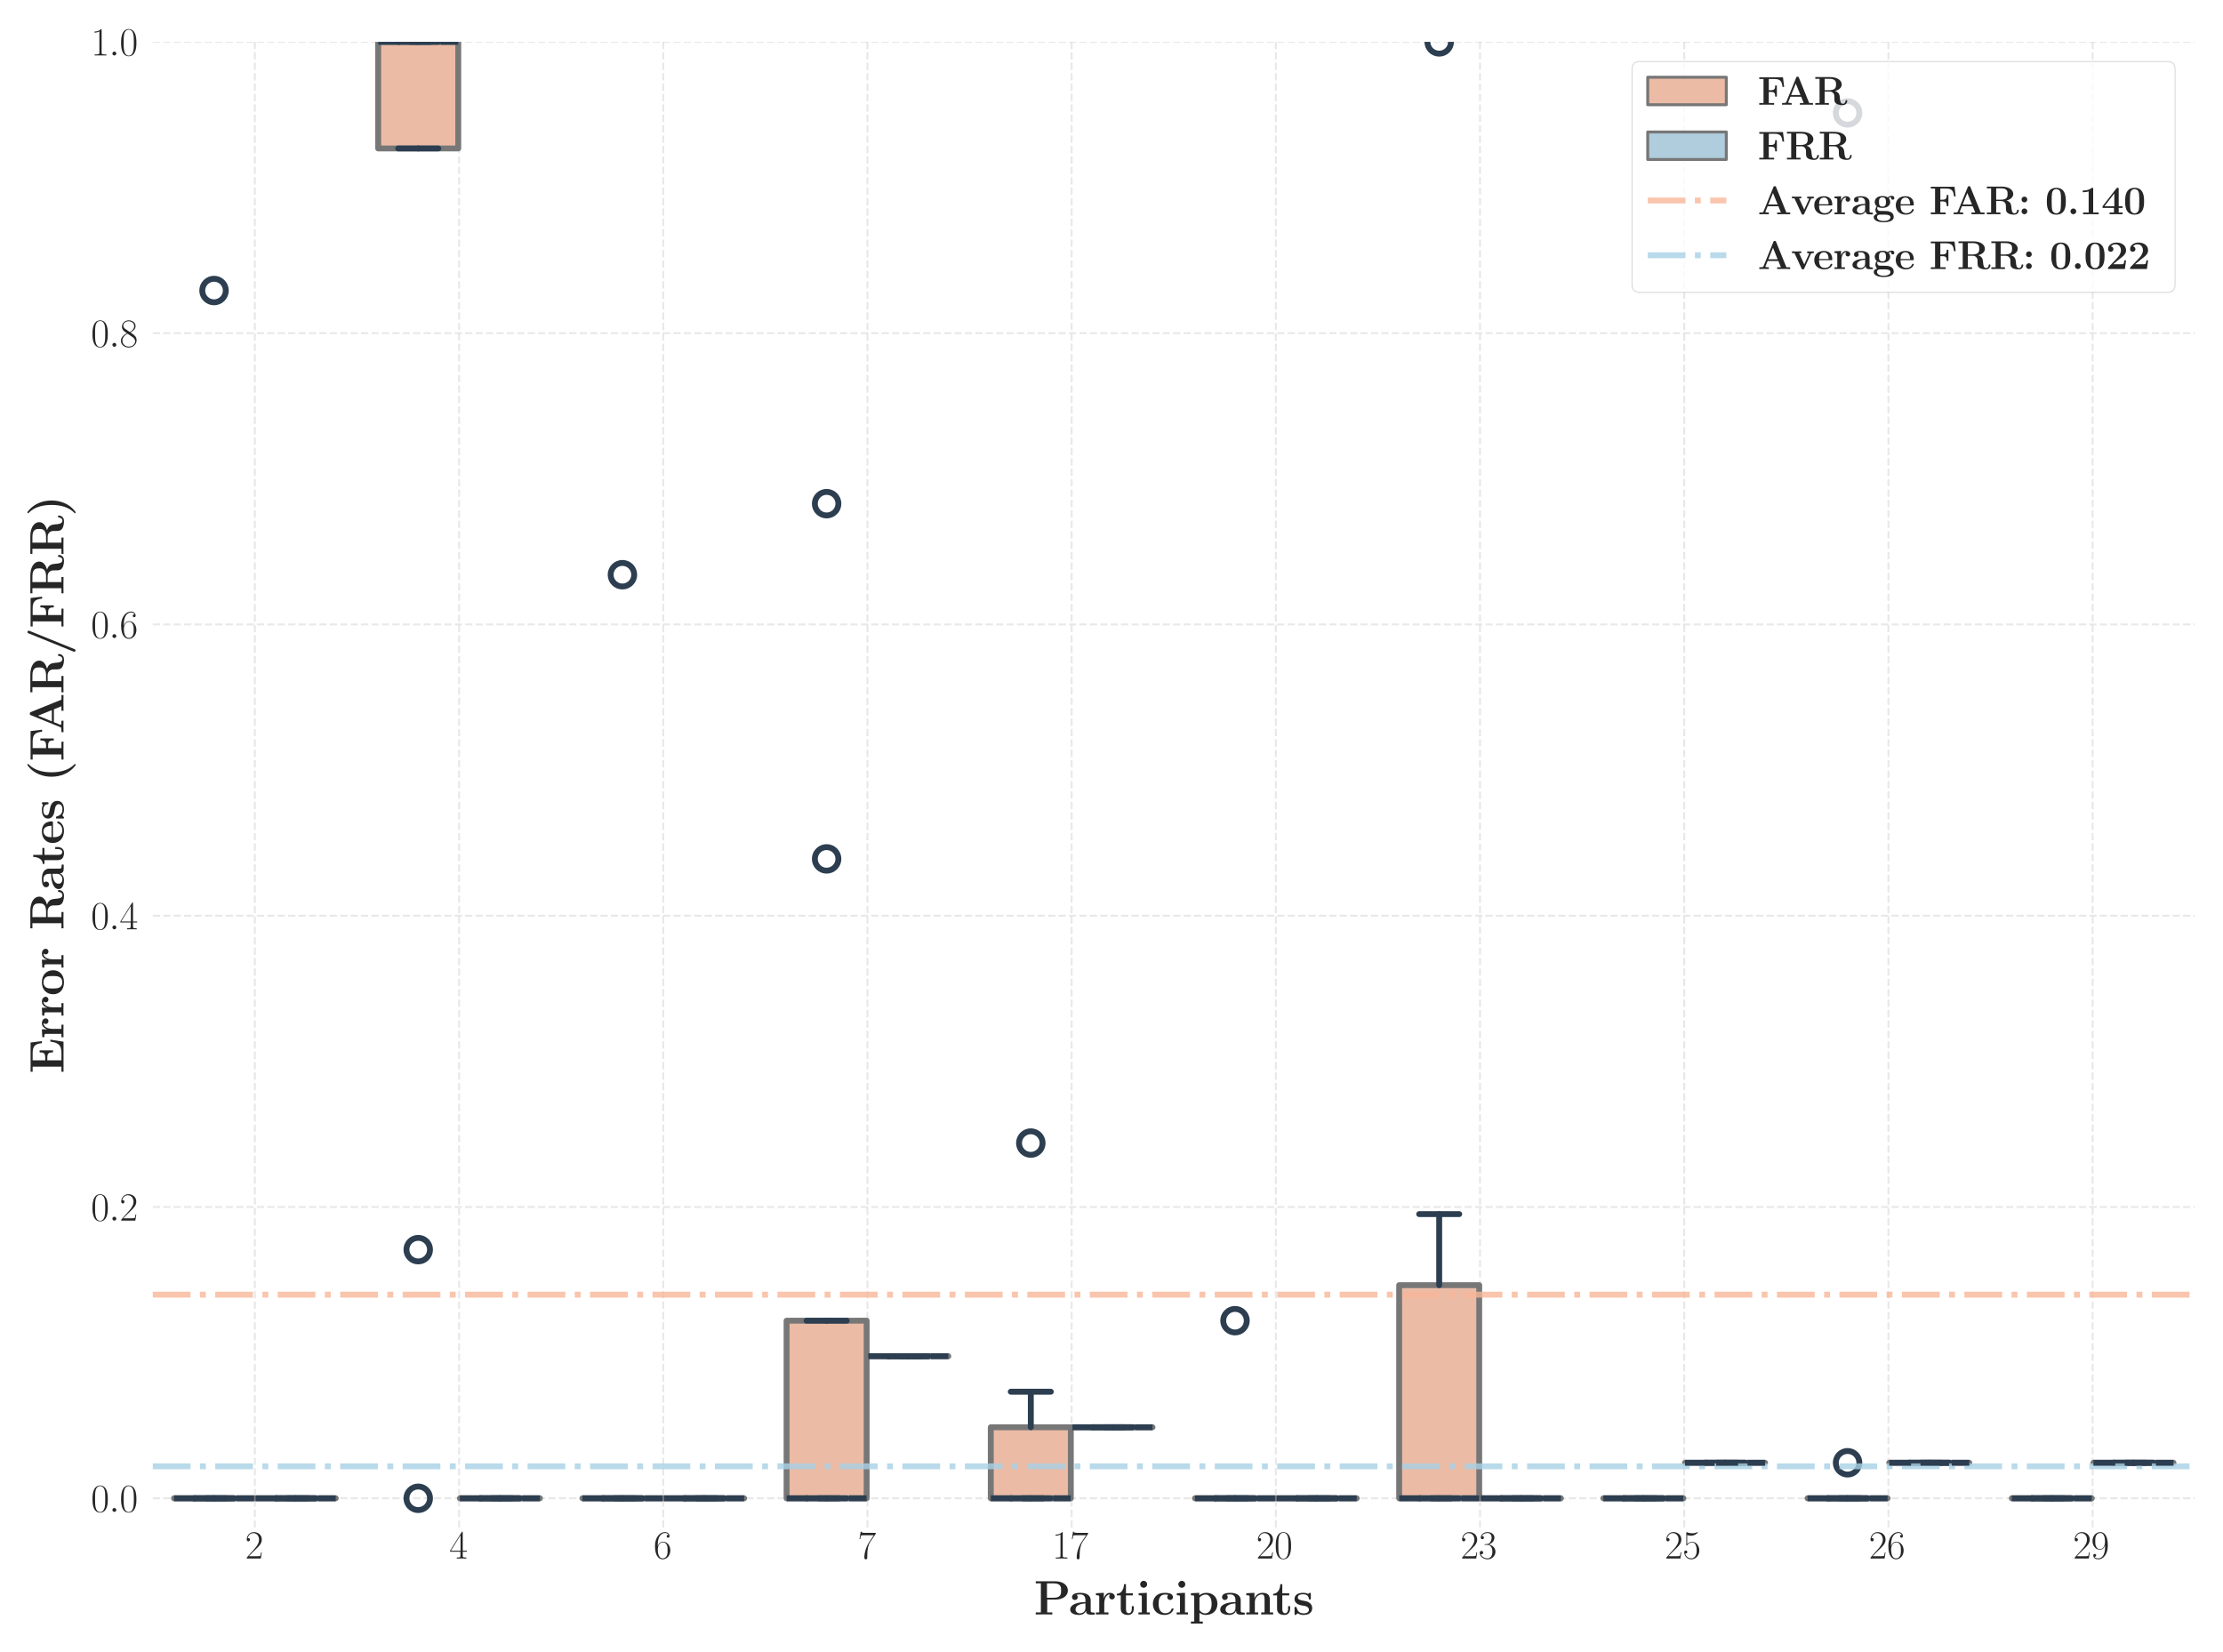<?xml version="1.0" encoding="utf-8" standalone="no"?>
<!DOCTYPE svg PUBLIC "-//W3C//DTD SVG 1.1//EN"
  "http://www.w3.org/Graphics/SVG/1.1/DTD/svg11.dtd">
<svg xmlns:xlink="http://www.w3.org/1999/xlink" width="565.808pt" height="420.48pt" viewBox="0 0 565.808 420.48" xmlns="http://www.w3.org/2000/svg" version="1.1">
 <defs>
  <style type="text/css">*{stroke-linejoin: round; stroke-linecap: butt}</style>
 </defs>
 <g id="figure_1">
  <g id="patch_1">
   <path d="M 0 420.48 
L 565.808 420.48 
L 565.808 0 
L 0 0 
z
" style="fill: #ffffff"/>
  </g>
  <g id="axes_1">
   <g id="patch_2">
    <path d="M 38.885 388.798 
L 558.608 388.798 
L 558.608 10.659 
L 38.885 10.659 
z
" style="fill: #ffffff"/>
   </g>
   <g id="matplotlib.axis_1">
    <g id="xtick_1">
     <g id="line2d_1">
      <path d="M 64.871 388.798 
L 64.871 10.659 
" clip-path="url(#p81b7d6e413)" style="fill: none; stroke-dasharray: 1.85,0.8; stroke-dashoffset: 0; stroke: #d3d3d3; stroke-opacity: 0.53; stroke-width: 0.5"/>
     </g>
     <g id="text_1">
      <!-- 2 -->
      <g style="fill: #262626" transform="translate(62.381 396.716)scale(0.1 -0.1)">
       <defs>
        <path id="CMR17-32" d="M 2669 990 
L 2554 990 
C 2490 537 2438 460 2413 422 
C 2381 371 1920 371 1830 371 
L 602 371 
C 832 620 1280 1073 1824 1596 
C 2214 1966 2669 2400 2669 3033 
C 2669 3788 2067 4224 1395 4224 
C 691 4224 262 3603 262 3027 
C 262 2777 448 2745 525 2745 
C 589 2745 781 2783 781 3007 
C 781 3206 614 3264 525 3264 
C 486 3264 448 3257 422 3244 
C 544 3788 915 4057 1306 4057 
C 1862 4057 2227 3616 2227 3033 
C 2227 2477 1901 1998 1536 1583 
L 262 147 
L 262 0 
L 2515 0 
L 2669 990 
z
" transform="scale(0.016)"/>
       </defs>
       <use xlink:href="#CMR17-32" transform="scale(0.996)"/>
      </g>
     </g>
    </g>
    <g id="xtick_2">
     <g id="line2d_2">
      <path d="M 116.844 388.798 
L 116.844 10.659 
" clip-path="url(#p81b7d6e413)" style="fill: none; stroke-dasharray: 1.85,0.8; stroke-dashoffset: 0; stroke: #d3d3d3; stroke-opacity: 0.53; stroke-width: 0.5"/>
     </g>
     <g id="text_2">
      <!-- 4 -->
      <g style="fill: #262626" transform="translate(114.353 396.716)scale(0.1 -0.1)">
       <defs>
        <path id="CMR17-34" d="M 2150 4147 
C 2150 4281 2144 4288 2029 4288 
L 128 1254 
L 128 1088 
L 1779 1088 
L 1779 460 
C 1779 230 1766 166 1318 166 
L 1197 166 
L 1197 0 
C 1402 12 1747 12 1965 12 
C 2182 12 2528 12 2733 0 
L 2733 166 
L 2611 166 
C 2163 166 2150 230 2150 460 
L 2150 1088 
L 2803 1088 
L 2803 1254 
L 2150 1254 
L 2150 4147 
z
M 1798 3723 
L 1798 1254 
L 256 1254 
L 1798 3723 
z
" transform="scale(0.016)"/>
       </defs>
       <use xlink:href="#CMR17-34" transform="scale(0.996)"/>
      </g>
     </g>
    </g>
    <g id="xtick_3">
     <g id="line2d_3">
      <path d="M 168.816 388.798 
L 168.816 10.659 
" clip-path="url(#p81b7d6e413)" style="fill: none; stroke-dasharray: 1.85,0.8; stroke-dashoffset: 0; stroke: #d3d3d3; stroke-opacity: 0.53; stroke-width: 0.5"/>
     </g>
     <g id="text_3">
      <!-- 6 -->
      <g style="fill: #262626" transform="translate(166.325 396.716)scale(0.1 -0.1)">
       <defs>
        <path id="CMR17-36" d="M 678 2198 
C 678 3712 1395 4076 1811 4076 
C 1946 4076 2272 4049 2400 3782 
C 2298 3782 2106 3782 2106 3558 
C 2106 3385 2246 3328 2336 3328 
C 2394 3328 2566 3353 2566 3571 
C 2566 3987 2246 4224 1805 4224 
C 1043 4224 243 3411 243 2011 
C 243 257 966 -128 1478 -128 
C 2099 -128 2688 431 2688 1295 
C 2688 2101 2170 2688 1517 2688 
C 1126 2688 838 2430 678 1979 
L 678 2198 
z
M 1478 25 
C 691 25 691 1212 691 1450 
C 691 1914 909 2585 1504 2585 
C 1613 2585 1926 2585 2138 2140 
C 2253 1889 2253 1624 2253 1302 
C 2253 954 2253 696 2118 438 
C 1978 173 1773 25 1478 25 
z
" transform="scale(0.016)"/>
       </defs>
       <use xlink:href="#CMR17-36" transform="scale(0.996)"/>
      </g>
     </g>
    </g>
    <g id="xtick_4">
     <g id="line2d_4">
      <path d="M 220.788 388.798 
L 220.788 10.659 
" clip-path="url(#p81b7d6e413)" style="fill: none; stroke-dasharray: 1.85,0.8; stroke-dashoffset: 0; stroke: #d3d3d3; stroke-opacity: 0.53; stroke-width: 0.5"/>
     </g>
     <g id="text_4">
      <!-- 7 -->
      <g style="fill: #262626" transform="translate(218.298 396.716)scale(0.1 -0.1)">
       <defs>
        <path id="CMR17-37" d="M 2886 3955 
L 2886 4096 
L 1382 4096 
C 634 4096 621 4166 595 4288 
L 480 4288 
L 294 3104 
L 410 3104 
C 429 3226 474 3552 550 3673 
C 589 3724 1062 3724 1171 3724 
L 2579 3724 
L 1869 2670 
C 1395 1961 1069 1003 1069 166 
C 1069 89 1069 -128 1299 -128 
C 1530 -128 1530 89 1530 172 
L 1530 466 
C 1530 1514 1709 2204 2003 2644 
L 2886 3955 
z
" transform="scale(0.016)"/>
       </defs>
       <use xlink:href="#CMR17-37" transform="scale(0.996)"/>
      </g>
     </g>
    </g>
    <g id="xtick_5">
     <g id="line2d_5">
      <path d="M 272.761 388.798 
L 272.761 10.659 
" clip-path="url(#p81b7d6e413)" style="fill: none; stroke-dasharray: 1.85,0.8; stroke-dashoffset: 0; stroke: #d3d3d3; stroke-opacity: 0.53; stroke-width: 0.5"/>
     </g>
     <g id="text_5">
      <!-- 17 -->
      <g style="fill: #262626" transform="translate(267.779 396.716)scale(0.1 -0.1)">
       <defs>
        <path id="CMR17-31" d="M 1702 4083 
C 1702 4217 1696 4224 1606 4224 
C 1357 3927 979 3833 621 3820 
C 602 3820 570 3820 563 3808 
C 557 3795 557 3782 557 3648 
C 755 3648 1088 3686 1344 3839 
L 1344 467 
C 1344 243 1331 166 781 166 
L 589 166 
L 589 0 
C 896 6 1216 12 1523 12 
C 1830 12 2150 6 2458 0 
L 2458 166 
L 2266 166 
C 1715 166 1702 236 1702 467 
L 1702 4083 
z
" transform="scale(0.016)"/>
       </defs>
       <use xlink:href="#CMR17-31" transform="scale(0.996)"/>
       <use xlink:href="#CMR17-37" transform="translate(45.69 0)scale(0.996)"/>
      </g>
     </g>
    </g>
    <g id="xtick_6">
     <g id="line2d_6">
      <path d="M 324.733 388.798 
L 324.733 10.659 
" clip-path="url(#p81b7d6e413)" style="fill: none; stroke-dasharray: 1.85,0.8; stroke-dashoffset: 0; stroke: #d3d3d3; stroke-opacity: 0.53; stroke-width: 0.5"/>
     </g>
     <g id="text_6">
      <!-- 20 -->
      <g style="fill: #262626" transform="translate(319.752 396.716)scale(0.1 -0.1)">
       <defs>
        <path id="CMR17-30" d="M 2688 2038 
C 2688 2430 2682 3099 2413 3613 
C 2176 4063 1798 4224 1466 4224 
C 1158 4224 768 4082 525 3620 
C 269 3137 243 2539 243 2038 
C 243 1671 250 1112 448 623 
C 723 -39 1216 -128 1466 -128 
C 1760 -128 2208 -7 2470 604 
C 2662 1048 2688 1568 2688 2038 
z
M 1466 -26 
C 1056 -26 813 328 723 816 
C 653 1196 653 1749 653 2109 
C 653 2604 653 3015 736 3407 
C 858 3954 1216 4121 1466 4121 
C 1728 4121 2067 3947 2189 3420 
C 2272 3054 2278 2623 2278 2109 
C 2278 1691 2278 1176 2202 797 
C 2067 96 1690 -26 1466 -26 
z
" transform="scale(0.016)"/>
       </defs>
       <use xlink:href="#CMR17-32" transform="scale(0.996)"/>
       <use xlink:href="#CMR17-30" transform="translate(45.69 0)scale(0.996)"/>
      </g>
     </g>
    </g>
    <g id="xtick_7">
     <g id="line2d_7">
      <path d="M 376.705 388.798 
L 376.705 10.659 
" clip-path="url(#p81b7d6e413)" style="fill: none; stroke-dasharray: 1.85,0.8; stroke-dashoffset: 0; stroke: #d3d3d3; stroke-opacity: 0.53; stroke-width: 0.5"/>
     </g>
     <g id="text_7">
      <!-- 23 -->
      <g style="fill: #262626" transform="translate(371.724 396.716)scale(0.1 -0.1)">
       <defs>
        <path id="CMR17-33" d="M 1414 2176 
C 1984 2176 2234 1673 2234 1094 
C 2234 322 1824 25 1453 25 
C 1114 25 563 193 390 691 
C 422 678 454 678 486 678 
C 640 678 755 780 755 947 
C 755 1132 614 1216 486 1216 
C 378 1216 211 1164 211 927 
C 211 335 787 -128 1466 -128 
C 2176 -128 2720 432 2720 1087 
C 2720 1718 2208 2176 1600 2246 
C 2086 2347 2554 2776 2554 3353 
C 2554 3856 2048 4224 1472 4224 
C 890 4224 378 3862 378 3347 
C 378 3123 544 3084 627 3084 
C 762 3084 877 3167 877 3334 
C 877 3500 762 3584 627 3584 
C 602 3584 570 3584 544 3571 
C 730 3999 1235 4076 1459 4076 
C 1683 4076 2106 3966 2106 3347 
C 2106 3167 2080 2851 1862 2574 
C 1670 2329 1453 2316 1242 2297 
C 1210 2297 1062 2284 1037 2284 
C 992 2278 966 2272 966 2227 
C 966 2182 973 2176 1101 2176 
L 1414 2176 
z
" transform="scale(0.016)"/>
       </defs>
       <use xlink:href="#CMR17-32" transform="scale(0.996)"/>
       <use xlink:href="#CMR17-33" transform="translate(45.69 0)scale(0.996)"/>
      </g>
     </g>
    </g>
    <g id="xtick_8">
     <g id="line2d_8">
      <path d="M 428.678 388.798 
L 428.678 10.659 
" clip-path="url(#p81b7d6e413)" style="fill: none; stroke-dasharray: 1.85,0.8; stroke-dashoffset: 0; stroke: #d3d3d3; stroke-opacity: 0.53; stroke-width: 0.5"/>
     </g>
     <g id="text_8">
      <!-- 25 -->
      <g style="fill: #262626" transform="translate(423.696 396.716)scale(0.1 -0.1)">
       <defs>
        <path id="CMR17-35" d="M 730 3750 
C 794 3724 1056 3641 1325 3641 
C 1920 3641 2246 3961 2432 4140 
C 2432 4191 2432 4224 2394 4224 
C 2387 4224 2374 4224 2323 4198 
C 2099 4102 1837 4032 1517 4032 
C 1325 4032 1037 4055 723 4191 
C 653 4224 640 4224 634 4224 
C 602 4224 595 4217 595 4090 
L 595 2231 
C 595 2113 595 2080 659 2080 
C 691 2080 704 2093 736 2139 
C 941 2435 1222 2560 1542 2560 
C 1766 2560 2246 2415 2246 1293 
C 2246 1087 2246 716 2054 422 
C 1894 159 1645 25 1370 25 
C 947 25 518 319 403 812 
C 429 806 480 793 506 793 
C 589 793 749 838 749 1036 
C 749 1209 627 1280 506 1280 
C 358 1280 262 1190 262 1011 
C 262 454 704 -128 1382 -128 
C 2042 -128 2669 441 2669 1267 
C 2669 2054 2170 2662 1549 2662 
C 1222 2662 947 2540 730 2304 
L 730 3750 
z
" transform="scale(0.016)"/>
       </defs>
       <use xlink:href="#CMR17-32" transform="scale(0.996)"/>
       <use xlink:href="#CMR17-35" transform="translate(45.69 0)scale(0.996)"/>
      </g>
     </g>
    </g>
    <g id="xtick_9">
     <g id="line2d_9">
      <path d="M 480.65 388.798 
L 480.65 10.659 
" clip-path="url(#p81b7d6e413)" style="fill: none; stroke-dasharray: 1.85,0.8; stroke-dashoffset: 0; stroke: #d3d3d3; stroke-opacity: 0.53; stroke-width: 0.5"/>
     </g>
     <g id="text_9">
      <!-- 26 -->
      <g style="fill: #262626" transform="translate(475.669 396.716)scale(0.1 -0.1)">
       <use xlink:href="#CMR17-32" transform="scale(0.996)"/>
       <use xlink:href="#CMR17-36" transform="translate(45.69 0)scale(0.996)"/>
      </g>
     </g>
    </g>
    <g id="xtick_10">
     <g id="line2d_10">
      <path d="M 532.622 388.798 
L 532.622 10.659 
" clip-path="url(#p81b7d6e413)" style="fill: none; stroke-dasharray: 1.85,0.8; stroke-dashoffset: 0; stroke: #d3d3d3; stroke-opacity: 0.53; stroke-width: 0.5"/>
     </g>
     <g id="text_10">
      <!-- 29 -->
      <g style="fill: #262626" transform="translate(527.641 396.716)scale(0.1 -0.1)">
       <defs>
        <path id="CMR17-39" d="M 2253 1871 
C 2253 448 1670 25 1190 25 
C 1043 25 685 43 538 281 
C 704 256 826 345 826 505 
C 826 678 685 736 595 736 
C 538 736 365 710 365 492 
C 365 68 742 -128 1203 -128 
C 1939 -128 2688 665 2688 2090 
C 2688 3857 1971 4224 1485 4224 
C 851 4224 243 3664 243 2800 
C 243 2000 762 1408 1414 1408 
C 1952 1408 2189 1910 2253 2122 
L 2253 1871 
z
M 1427 1510 
C 1254 1510 1011 1542 813 1929 
C 678 2181 678 2477 678 2793 
C 678 3174 678 3438 858 3722 
C 947 3857 1114 4076 1485 4076 
C 2240 4076 2240 2909 2240 2651 
C 2240 2193 2035 1510 1427 1510 
z
" transform="scale(0.016)"/>
       </defs>
       <use xlink:href="#CMR17-32" transform="scale(0.996)"/>
       <use xlink:href="#CMR17-39" transform="translate(45.69 0)scale(0.996)"/>
      </g>
     </g>
    </g>
    <g id="text_11">
     <!-- \textbf{Participants} -->
     <g style="fill: #262626" transform="translate(263.162 410.955)scale(0.12 -0.12)">
      <defs>
       <path id="CMBX12-50" d="M 1766 1984 
L 2854 1984 
C 3923 1984 4518 2527 4518 3184 
C 4518 3872 3910 4416 2854 4416 
L 243 4416 
L 243 4140 
L 922 4140 
L 922 275 
L 243 275 
L 243 0 
C 429 12 1114 12 1344 12 
C 1574 12 2259 12 2445 0 
L 2445 275 
L 1766 275 
L 1766 1984 
z
M 2624 4140 
C 3616 4140 3616 3617 3616 3184 
C 3616 2763 3616 2227 2624 2227 
L 1734 2227 
L 1734 4140 
L 2624 4140 
z
" transform="scale(0.016)"/>
       <path id="CMBX12-61" d="M 2944 1894 
C 2944 2483 2477 2880 1574 2880 
C 1216 2880 461 2847 461 2310 
C 461 2041 666 1926 838 1926 
C 1030 1926 1216 2060 1216 2303 
C 1216 2425 1171 2540 1062 2611 
C 1274 2668 1427 2668 1549 2668 
C 1984 2668 2246 2425 2246 1900 
L 2246 1644 
C 1235 1644 218 1362 218 648 
C 218 64 960 -64 1402 -64 
C 1894 -64 2208 205 2336 488 
C 2336 250 2336 -26 2982 -26 
L 3309 -26 
C 3443 -26 3494 -26 3494 115 
C 3494 250 3437 250 3347 250 
C 2944 256 2944 359 2944 507 
L 2944 1894 
z
M 2246 867 
C 2246 262 1709 147 1504 147 
C 1190 147 928 359 928 655 
C 928 1240 1619 1439 2246 1472 
L 2246 867 
z
" transform="scale(0.016)"/>
       <path id="CMBX12-72" d="M 1331 1440 
C 1331 1651 1376 2668 2125 2668 
C 2035 2598 1990 2489 1990 2374 
C 1990 2112 2202 2003 2362 2003 
C 2522 2003 2733 2112 2733 2374 
C 2733 2700 2400 2880 2093 2880 
C 1587 2880 1370 2438 1280 2169 
L 1274 2169 
L 1274 2880 
L 224 2828 
L 224 2553 
C 621 2553 666 2553 666 2304 
L 666 275 
L 224 275 
L 224 0 
C 371 12 851 12 1030 12 
C 1216 12 1734 12 1888 0 
L 1888 275 
L 1331 275 
L 1331 1440 
z
" transform="scale(0.016)"/>
       <path id="CMBX12-74" d="M 1350 2540 
L 2272 2540 
L 2272 2816 
L 1350 2816 
L 1350 4032 
L 1082 4032 
C 1075 3401 768 2771 134 2751 
L 134 2540 
L 653 2540 
L 653 761 
C 653 83 1178 -64 1638 -64 
C 2112 -64 2394 294 2394 768 
L 2394 1107 
L 2125 1107 
L 2125 774 
C 2125 352 1933 166 1734 166 
C 1350 166 1350 595 1350 742 
L 1350 2540 
z
" transform="scale(0.016)"/>
       <path id="CMBX12-69" d="M 1427 4019 
C 1427 4281 1216 4480 966 4480 
C 704 4480 506 4262 506 4019 
C 506 3775 704 3558 966 3558 
C 1216 3558 1427 3756 1427 4019 
z
M 301 2828 
L 301 2553 
C 678 2553 723 2553 723 2303 
L 723 275 
L 282 275 
L 282 0 
C 429 12 870 12 1043 12 
C 1222 12 1632 12 1786 0 
L 1786 275 
L 1389 275 
L 1389 2880 
L 301 2828 
z
" transform="scale(0.016)"/>
       <path id="CMBX12-63" d="M 2995 724 
C 2995 801 2925 801 2861 801 
C 2758 801 2752 795 2720 718 
C 2675 596 2502 166 1914 166 
C 1011 166 1011 1141 1011 1430 
C 1011 1808 1018 2649 1856 2649 
C 1901 2649 2278 2636 2278 2604 
C 2278 2598 2272 2591 2259 2585 
C 2240 2566 2157 2469 2157 2309 
C 2157 2039 2374 1930 2534 1930 
C 2669 1930 2912 2014 2912 2315 
C 2912 2841 2176 2880 1830 2880 
C 691 2880 243 2136 243 1398 
C 243 525 851 -64 1792 -64 
C 2797 -64 2995 679 2995 724 
z
" transform="scale(0.016)"/>
       <path id="CMBX12-70" d="M 1805 -941 
L 1363 -941 
L 1363 237 
C 1523 96 1805 -64 2189 -64 
C 3066 -64 3750 470 3750 1414 
C 3750 2306 3155 2880 2291 2880 
C 1914 2880 1587 2751 1331 2546 
L 1331 2880 
L 224 2828 
L 224 2552 
C 621 2552 666 2552 666 2300 
L 666 -941 
L 224 -941 
L 224 -1216 
C 371 -1204 832 -1204 1011 -1204 
C 1190 -1204 1658 -1204 1805 -1216 
L 1805 -941 
z
M 1363 2235 
C 1600 2546 1939 2649 2189 2649 
C 2605 2649 2982 2268 2982 1414 
C 2982 476 2522 147 2112 147 
C 1837 147 1562 289 1363 593 
L 1363 2235 
z
" transform="scale(0.016)"/>
       <path id="CMBX12-6e" d="M 3398 1958 
C 3398 2566 3136 2880 2432 2880 
C 1971 2880 1574 2656 1357 2176 
L 1350 2176 
L 1350 2880 
L 269 2828 
L 269 2553 
C 666 2553 710 2553 710 2304 
L 710 275 
L 269 275 
L 269 0 
C 416 12 877 12 1056 12 
C 1235 12 1702 12 1850 0 
L 1850 275 
L 1408 275 
L 1408 1638 
C 1408 2329 1920 2668 2330 2668 
C 2566 2668 2701 2515 2701 2028 
L 2701 275 
L 2259 275 
L 2259 0 
C 2406 12 2867 12 3046 12 
C 3226 12 3693 12 3840 0 
L 3840 275 
L 3398 275 
L 3398 1958 
z
" transform="scale(0.016)"/>
       <path id="CMBX12-73" d="M 2413 2713 
C 2413 2835 2413 2880 2317 2880 
C 2278 2880 2266 2880 2170 2822 
C 2144 2803 2074 2758 2042 2739 
C 1862 2841 1626 2880 1395 2880 
C 1203 2880 243 2880 243 2046 
C 243 1372 1037 1231 1235 1199 
C 1408 1167 1619 1128 1645 1128 
C 1901 1071 2157 910 2157 641 
C 2157 147 1574 147 1440 147 
C 1114 147 710 249 531 872 
C 493 1000 486 1006 378 1006 
C 243 1006 243 987 243 840 
L 243 102 
C 243 -20 243 -64 339 -64 
C 384 -64 397 -64 525 38 
L 691 160 
C 979 -64 1325 -64 1440 -64 
C 1792 -64 2592 12 2592 865 
C 2592 1173 2426 1385 2298 1500 
C 2035 1719 1818 1757 1472 1821 
C 1062 1892 678 1962 678 2270 
C 678 2687 1248 2687 1382 2687 
C 2093 2687 2131 2238 2144 2078 
C 2150 1995 2202 1995 2278 1995 
C 2413 1995 2413 2014 2413 2161 
L 2413 2713 
z
" transform="scale(0.016)"/>
      </defs>
      <use xlink:href="#CMBX12-50" transform="scale(0.996)"/>
      <use xlink:href="#CMBX12-61" transform="translate(73.451 0)scale(0.996)"/>
      <use xlink:href="#CMBX12-72" transform="translate(127.935 0)scale(0.996)"/>
      <use xlink:href="#CMBX12-74" transform="translate(173.712 0)scale(0.996)"/>
      <use xlink:href="#CMBX12-69" transform="translate(217.299 0)scale(0.996)"/>
      <use xlink:href="#CMBX12-63" transform="translate(248.432 0)scale(0.996)"/>
      <use xlink:href="#CMBX12-69" transform="translate(298.245 0)scale(0.996)"/>
      <use xlink:href="#CMBX12-70" transform="translate(329.378 0)scale(0.996)"/>
      <use xlink:href="#CMBX12-61" transform="translate(391.645 0)scale(0.996)"/>
      <use xlink:href="#CMBX12-6e" transform="translate(446.128 0)scale(0.996)"/>
      <use xlink:href="#CMBX12-74" transform="translate(505.281 0)scale(0.996)"/>
      <use xlink:href="#CMBX12-73" transform="translate(548.868 0)scale(0.996)"/>
     </g>
    </g>
   </g>
   <g id="matplotlib.axis_2">
    <g id="ytick_1">
     <g id="line2d_11">
      <path d="M 38.885 381.383 
L 558.608 381.383 
" clip-path="url(#p81b7d6e413)" style="fill: none; stroke-dasharray: 1.85,0.8; stroke-dashoffset: 0; stroke: #d3d3d3; stroke-opacity: 0.53; stroke-width: 0.5"/>
     </g>
     <g id="text_12">
      <!-- $\mathdefault{0.0}$ -->
      <g style="fill: #262626" transform="translate(23.155 384.842)scale(0.1 -0.1)">
       <defs>
        <path id="CMMI12-3a" d="M 1178 307 
C 1178 492 1024 620 870 620 
C 685 620 557 467 557 313 
C 557 128 710 0 864 0 
C 1050 0 1178 153 1178 307 
z
" transform="scale(0.016)"/>
       </defs>
       <use xlink:href="#CMR17-30" transform="scale(0.996)"/>
       <use xlink:href="#CMMI12-3a" transform="translate(45.69 0)scale(0.996)"/>
       <use xlink:href="#CMR17-30" transform="translate(72.788 0)scale(0.996)"/>
      </g>
     </g>
    </g>
    <g id="ytick_2">
     <g id="line2d_12">
      <path d="M 38.885 307.238 
L 558.608 307.238 
" clip-path="url(#p81b7d6e413)" style="fill: none; stroke-dasharray: 1.85,0.8; stroke-dashoffset: 0; stroke: #d3d3d3; stroke-opacity: 0.53; stroke-width: 0.5"/>
     </g>
     <g id="text_13">
      <!-- $\mathdefault{0.2}$ -->
      <g style="fill: #262626" transform="translate(23.155 310.698)scale(0.1 -0.1)">
       <use xlink:href="#CMR17-30" transform="scale(0.996)"/>
       <use xlink:href="#CMMI12-3a" transform="translate(45.69 0)scale(0.996)"/>
       <use xlink:href="#CMR17-32" transform="translate(72.788 0)scale(0.996)"/>
      </g>
     </g>
    </g>
    <g id="ytick_3">
     <g id="line2d_13">
      <path d="M 38.885 233.094 
L 558.608 233.094 
" clip-path="url(#p81b7d6e413)" style="fill: none; stroke-dasharray: 1.85,0.8; stroke-dashoffset: 0; stroke: #d3d3d3; stroke-opacity: 0.53; stroke-width: 0.5"/>
     </g>
     <g id="text_14">
      <!-- $\mathdefault{0.4}$ -->
      <g style="fill: #262626" transform="translate(23.155 236.553)scale(0.1 -0.1)">
       <use xlink:href="#CMR17-30" transform="scale(0.996)"/>
       <use xlink:href="#CMMI12-3a" transform="translate(45.69 0)scale(0.996)"/>
       <use xlink:href="#CMR17-34" transform="translate(72.788 0)scale(0.996)"/>
      </g>
     </g>
    </g>
    <g id="ytick_4">
     <g id="line2d_14">
      <path d="M 38.885 158.949 
L 558.608 158.949 
" clip-path="url(#p81b7d6e413)" style="fill: none; stroke-dasharray: 1.85,0.8; stroke-dashoffset: 0; stroke: #d3d3d3; stroke-opacity: 0.53; stroke-width: 0.5"/>
     </g>
     <g id="text_15">
      <!-- $\mathdefault{0.6}$ -->
      <g style="fill: #262626" transform="translate(23.155 162.408)scale(0.1 -0.1)">
       <use xlink:href="#CMR17-30" transform="scale(0.996)"/>
       <use xlink:href="#CMMI12-3a" transform="translate(45.69 0)scale(0.996)"/>
       <use xlink:href="#CMR17-36" transform="translate(72.788 0)scale(0.996)"/>
      </g>
     </g>
    </g>
    <g id="ytick_5">
     <g id="line2d_15">
      <path d="M 38.885 84.804 
L 558.608 84.804 
" clip-path="url(#p81b7d6e413)" style="fill: none; stroke-dasharray: 1.85,0.8; stroke-dashoffset: 0; stroke: #d3d3d3; stroke-opacity: 0.53; stroke-width: 0.5"/>
     </g>
     <g id="text_16">
      <!-- $\mathdefault{0.8}$ -->
      <g style="fill: #262626" transform="translate(23.155 88.263)scale(0.1 -0.1)">
       <defs>
        <path id="CMR17-38" d="M 1741 2289 
C 2144 2494 2554 2803 2554 3298 
C 2554 3884 1990 4224 1472 4224 
C 890 4224 378 3800 378 3215 
C 378 3054 416 2777 666 2533 
C 730 2469 998 2276 1171 2154 
C 883 2006 211 1652 211 945 
C 211 282 838 -128 1459 -128 
C 2144 -128 2720 366 2720 1022 
C 2720 1607 2330 1877 2074 2051 
L 1741 2289 
z
M 902 2855 
C 851 2887 595 3086 595 3388 
C 595 3781 998 4076 1459 4076 
C 1965 4076 2336 3716 2336 3298 
C 2336 2700 1670 2359 1638 2359 
C 1632 2359 1626 2359 1574 2398 
L 902 2855 
z
M 2080 1536 
C 2176 1466 2483 1253 2483 861 
C 2483 385 2010 25 1472 25 
C 890 25 448 443 448 951 
C 448 1459 838 1884 1280 2083 
L 2080 1536 
z
" transform="scale(0.016)"/>
       </defs>
       <use xlink:href="#CMR17-30" transform="scale(0.996)"/>
       <use xlink:href="#CMMI12-3a" transform="translate(45.69 0)scale(0.996)"/>
       <use xlink:href="#CMR17-38" transform="translate(72.788 0)scale(0.996)"/>
      </g>
     </g>
    </g>
    <g id="ytick_6">
     <g id="line2d_16">
      <path d="M 38.885 10.659 
L 558.608 10.659 
" clip-path="url(#p81b7d6e413)" style="fill: none; stroke-dasharray: 1.85,0.8; stroke-dashoffset: 0; stroke: #d3d3d3; stroke-opacity: 0.53; stroke-width: 0.5"/>
     </g>
     <g id="text_17">
      <!-- $\mathdefault{1.0}$ -->
      <g style="fill: #262626" transform="translate(23.155 14.118)scale(0.1 -0.1)">
       <use xlink:href="#CMR17-31" transform="scale(0.996)"/>
       <use xlink:href="#CMMI12-3a" transform="translate(45.69 0)scale(0.996)"/>
       <use xlink:href="#CMR17-30" transform="translate(72.788 0)scale(0.996)"/>
      </g>
     </g>
    </g>
    <g id="text_18">
     <!-- \textbf{Error Rates (FAR/FRR)} -->
     <g style="fill: #262626" transform="translate(16.166 273.275)rotate(-90)scale(0.12 -0.12)">
      <defs>
       <path id="CMBX12-45" d="M 4518 1753 
L 4250 1753 
C 4115 783 3878 275 2765 275 
L 1766 275 
L 1766 2156 
L 2144 2156 
C 2758 2156 2822 1889 2822 1395 
L 3091 1395 
L 3091 3177 
L 2822 3177 
C 2822 2699 2758 2432 2144 2432 
L 1766 2432 
L 1766 4108 
L 2765 4108 
C 3744 4108 3955 3694 4051 2871 
L 4320 2871 
L 4134 4383 
L 243 4383 
L 243 4108 
L 922 4108 
L 922 275 
L 243 275 
L 243 0 
L 4243 0 
L 4518 1753 
z
" transform="scale(0.016)"/>
       <path id="CMBX12-6f" d="M 3392 1379 
C 3392 2245 2803 2880 1798 2880 
C 755 2880 198 2213 198 1379 
C 198 538 787 -64 1792 -64 
C 2835 -64 3392 570 3392 1379 
z
M 1798 166 
C 966 166 966 917 966 1443 
C 966 1744 966 2065 1088 2296 
C 1229 2553 1517 2668 1792 2668 
C 2157 2668 2387 2495 2496 2315 
C 2624 2084 2624 1751 2624 1443 
C 2624 910 2624 166 1798 166 
z
" transform="scale(0.016)"/>
       <path id="CMBX12-52" d="M 3386 2195 
C 4250 2425 4461 2888 4461 3235 
C 4461 3877 3789 4416 2605 4416 
L 243 4416 
L 243 4140 
L 922 4140 
L 922 275 
L 243 275 
L 243 0 
C 429 12 1094 12 1325 12 
C 1555 12 2227 12 2413 0 
L 2413 275 
L 1734 275 
L 1734 2112 
L 2496 2112 
C 2752 2112 2957 2034 3098 1868 
C 3290 1649 3290 1508 3290 1078 
C 3290 648 3290 384 3616 166 
C 3949 -58 4474 -64 4614 -64 
C 5267 -64 5344 513 5344 603 
C 5344 712 5293 731 5210 731 
C 5088 731 5082 686 5075 603 
C 5043 282 4845 147 4666 147 
C 4256 147 4211 577 4160 1168 
C 4122 1504 4077 1982 3386 2195 
z
M 2483 2323 
L 1734 2323 
L 1734 4140 
L 2496 4140 
C 3539 4140 3558 3614 3558 3235 
C 3558 2882 3552 2323 2483 2323 
z
" transform="scale(0.016)"/>
       <path id="CMBX12-65" d="M 2893 1408 
C 3040 1408 3078 1408 3078 1568 
C 3078 1758 3034 2232 2739 2529 
C 2470 2796 2112 2880 1741 2880 
C 742 2880 198 2232 198 1433 
C 198 523 858 -64 1824 -64 
C 2790 -64 3078 621 3078 731 
C 3078 829 2982 829 2944 829 
C 2842 829 2835 809 2797 725 
C 2630 302 2208 166 1901 166 
C 973 166 966 1043 966 1408 
L 2893 1408 
z
M 966 1593 
C 979 1852 986 2099 1120 2327 
C 1242 2529 1466 2668 1741 2668 
C 2426 2668 2483 1909 2490 1593 
L 966 1593 
z
" transform="scale(0.016)"/>
       <path id="CMBX12-28" d="M 2394 -1530 
C 2394 -1505 2394 -1492 2272 -1376 
C 1555 -660 1280 467 1280 1593 
C 1280 2854 1594 3891 2310 4614 
C 2387 4691 2394 4697 2394 4723 
C 2394 4800 2317 4800 2285 4800 
C 2227 4800 2214 4800 2048 4665 
C 1126 3929 691 2752 691 1600 
C 691 422 1133 -724 2042 -1466 
C 2208 -1607 2221 -1607 2285 -1607 
C 2317 -1607 2394 -1607 2394 -1530 
z
" transform="scale(0.016)"/>
       <path id="CMBX12-46" d="M 4032 4383 
L 243 4383 
L 243 4108 
L 922 4108 
L 922 275 
L 243 275 
L 243 0 
C 429 12 1158 12 1395 12 
C 1734 12 2304 12 2618 0 
L 2618 275 
L 1766 275 
L 1766 2048 
L 2118 2048 
C 2733 2048 2784 1765 2784 1296 
L 3053 1296 
L 3053 3080 
L 2784 3080 
C 2784 2607 2733 2323 2118 2323 
L 1766 2323 
L 1766 4108 
L 2682 4108 
C 3699 4108 3859 3636 3949 2853 
L 4218 2853 
L 4032 4383 
z
" transform="scale(0.016)"/>
       <path id="CMBX12-41" d="M 2931 4333 
C 2886 4448 2874 4480 2720 4480 
C 2560 4480 2547 4448 2502 4333 
L 915 429 
C 870 326 870 313 691 294 
C 531 275 506 275 365 275 
L 250 275 
L 250 0 
C 416 12 800 12 986 12 
C 1158 12 1626 12 1773 0 
L 1773 275 
C 1632 275 1389 275 1210 346 
C 1229 404 1229 416 1242 442 
L 1581 1280 
L 3296 1280 
L 3699 275 
L 3098 275 
L 3098 0 
C 3302 12 3923 12 4166 12 
C 4371 12 5024 12 5184 0 
L 5184 275 
L 4576 275 
L 2931 4333 
z
M 2438 3394 
L 3181 1555 
L 1690 1555 
L 2438 3394 
z
" transform="scale(0.016)"/>
       <path id="CMBX12-2f" d="M 3162 4505 
C 3194 4582 3194 4608 3194 4621 
C 3194 4736 3104 4800 3021 4800 
C 2899 4800 2874 4723 2835 4633 
L 429 -1306 
C 397 -1383 397 -1408 397 -1421 
C 397 -1536 486 -1600 570 -1600 
C 691 -1600 717 -1530 755 -1434 
L 3162 4505 
z
" transform="scale(0.016)"/>
       <path id="CMBX12-29" d="M 2099 1593 
C 2099 2771 1658 3917 749 4659 
C 582 4800 570 4800 506 4800 
C 474 4800 397 4800 397 4723 
C 397 4697 397 4684 518 4569 
C 1235 3853 1510 2726 1510 1600 
C 1510 339 1197 -698 480 -1421 
C 403 -1498 397 -1505 397 -1530 
C 397 -1607 474 -1607 506 -1607 
C 563 -1607 576 -1607 742 -1472 
C 1664 -736 2099 441 2099 1593 
z
" transform="scale(0.016)"/>
      </defs>
      <use xlink:href="#CMBX12-45" transform="scale(0.996)"/>
      <use xlink:href="#CMBX12-72" transform="translate(73.567 0)scale(0.996)"/>
      <use xlink:href="#CMBX12-72" transform="translate(119.344 0)scale(0.996)"/>
      <use xlink:href="#CMBX12-6f" transform="translate(165.122 0)scale(0.996)"/>
      <use xlink:href="#CMBX12-72" transform="translate(221.162 0)scale(0.996)"/>
      <use xlink:href="#CMBX12-52" transform="translate(304.299 0)scale(0.996)"/>
      <use xlink:href="#CMBX12-61" transform="translate(387.898 0)scale(0.996)"/>
      <use xlink:href="#CMBX12-74" transform="translate(442.381 0)scale(0.996)"/>
      <use xlink:href="#CMBX12-65" transform="translate(485.967 0)scale(0.996)"/>
      <use xlink:href="#CMBX12-73" transform="translate(537.107 0)scale(0.996)"/>
      <use xlink:href="#CMBX12-28" transform="translate(618.676 0)scale(0.996)"/>
      <use xlink:href="#CMBX12-46" transform="translate(662.262 0)scale(0.996)"/>
      <use xlink:href="#CMBX12-41" transform="translate(720.263 0)scale(0.996)"/>
      <use xlink:href="#CMBX12-52" transform="translate(804.899 0)scale(0.996)"/>
      <use xlink:href="#CMBX12-2f" transform="translate(888.498 0)scale(0.996)"/>
      <use xlink:href="#CMBX12-46" transform="translate(944.538 0)scale(0.996)"/>
      <use xlink:href="#CMBX12-52" transform="translate(1014.991 0)scale(0.996)"/>
      <use xlink:href="#CMBX12-52" transform="translate(1098.59 0)scale(0.996)"/>
      <use xlink:href="#CMBX12-29" transform="translate(1182.188 0)scale(0.996)"/>
     </g>
    </g>
   </g>
   <g id="patch_3">
    <path d="M 44.29 381.383 
L 64.664 381.383 
L 64.664 381.383 
L 44.29 381.383 
L 44.29 381.383 
z
" clip-path="url(#p81b7d6e413)" style="fill: #ebbba5; stroke: #777777; stroke-width: 1.5; stroke-linejoin: miter"/>
   </g>
   <g id="patch_4">
    <path d="M 65.079 381.383 
L 85.452 381.383 
L 85.452 381.383 
L 65.079 381.383 
L 65.079 381.383 
z
" clip-path="url(#p81b7d6e413)" style="fill: #afcddc; stroke: #777777; stroke-width: 1.5; stroke-linejoin: miter"/>
   </g>
   <g id="patch_5">
    <path d="M 96.263 37.785 
L 116.636 37.785 
L 116.636 10.659 
L 96.263 10.659 
L 96.263 37.785 
z
" clip-path="url(#p81b7d6e413)" style="fill: #ebbba5; stroke: #777777; stroke-width: 1.5; stroke-linejoin: miter"/>
   </g>
   <g id="patch_6">
    <path d="M 117.052 381.383 
L 137.425 381.383 
L 137.425 381.383 
L 117.052 381.383 
L 117.052 381.383 
z
" clip-path="url(#p81b7d6e413)" style="fill: #afcddc; stroke: #777777; stroke-width: 1.5; stroke-linejoin: miter"/>
   </g>
   <g id="patch_7">
    <path d="M 148.235 381.383 
L 168.608 381.383 
L 168.608 381.383 
L 148.235 381.383 
L 148.235 381.383 
z
" clip-path="url(#p81b7d6e413)" style="fill: #ebbba5; stroke: #777777; stroke-width: 1.5; stroke-linejoin: miter"/>
   </g>
   <g id="patch_8">
    <path d="M 169.024 381.383 
L 189.397 381.383 
L 189.397 381.383 
L 169.024 381.383 
L 169.024 381.383 
z
" clip-path="url(#p81b7d6e413)" style="fill: #afcddc; stroke: #777777; stroke-width: 1.5; stroke-linejoin: miter"/>
   </g>
   <g id="patch_9">
    <path d="M 200.207 381.383 
L 220.58 381.383 
L 220.58 336.173 
L 200.207 336.173 
L 200.207 381.383 
z
" clip-path="url(#p81b7d6e413)" style="fill: #ebbba5; stroke: #777777; stroke-width: 1.5; stroke-linejoin: miter"/>
   </g>
   <g id="patch_10">
    <path d="M 220.996 345.215 
L 241.369 345.215 
L 241.369 345.215 
L 220.996 345.215 
L 220.996 345.215 
z
" clip-path="url(#p81b7d6e413)" style="fill: #afcddc; stroke: #777777; stroke-width: 1.5; stroke-linejoin: miter"/>
   </g>
   <g id="patch_11">
    <path d="M 252.18 381.383 
L 272.553 381.383 
L 272.553 363.299 
L 252.18 363.299 
L 252.18 381.383 
z
" clip-path="url(#p81b7d6e413)" style="fill: #ebbba5; stroke: #777777; stroke-width: 1.5; stroke-linejoin: miter"/>
   </g>
   <g id="patch_12">
    <path d="M 272.969 363.299 
L 293.342 363.299 
L 293.342 363.299 
L 272.969 363.299 
L 272.969 363.299 
z
" clip-path="url(#p81b7d6e413)" style="fill: #afcddc; stroke: #777777; stroke-width: 1.5; stroke-linejoin: miter"/>
   </g>
   <g id="patch_13">
    <path d="M 304.152 381.383 
L 324.525 381.383 
L 324.525 381.383 
L 304.152 381.383 
L 304.152 381.383 
z
" clip-path="url(#p81b7d6e413)" style="fill: #ebbba5; stroke: #777777; stroke-width: 1.5; stroke-linejoin: miter"/>
   </g>
   <g id="patch_14">
    <path d="M 324.941 381.383 
L 345.314 381.383 
L 345.314 381.383 
L 324.941 381.383 
L 324.941 381.383 
z
" clip-path="url(#p81b7d6e413)" style="fill: #afcddc; stroke: #777777; stroke-width: 1.5; stroke-linejoin: miter"/>
   </g>
   <g id="patch_15">
    <path d="M 356.124 381.383 
L 376.497 381.383 
L 376.497 327.131 
L 356.124 327.131 
L 356.124 381.383 
z
" clip-path="url(#p81b7d6e413)" style="fill: #ebbba5; stroke: #777777; stroke-width: 1.5; stroke-linejoin: miter"/>
   </g>
   <g id="patch_16">
    <path d="M 376.913 381.383 
L 397.286 381.383 
L 397.286 381.383 
L 376.913 381.383 
L 376.913 381.383 
z
" clip-path="url(#p81b7d6e413)" style="fill: #afcddc; stroke: #777777; stroke-width: 1.5; stroke-linejoin: miter"/>
   </g>
   <g id="patch_17">
    <path d="M 408.097 381.383 
L 428.47 381.383 
L 428.47 381.383 
L 408.097 381.383 
L 408.097 381.383 
z
" clip-path="url(#p81b7d6e413)" style="fill: #ebbba5; stroke: #777777; stroke-width: 1.5; stroke-linejoin: miter"/>
   </g>
   <g id="patch_18">
    <path d="M 428.885 372.341 
L 449.259 372.341 
L 449.259 372.341 
L 428.885 372.341 
L 428.885 372.341 
z
" clip-path="url(#p81b7d6e413)" style="fill: #afcddc; stroke: #777777; stroke-width: 1.5; stroke-linejoin: miter"/>
   </g>
   <g id="patch_19">
    <path d="M 460.069 381.383 
L 480.442 381.383 
L 480.442 381.383 
L 460.069 381.383 
L 460.069 381.383 
z
" clip-path="url(#p81b7d6e413)" style="fill: #ebbba5; stroke: #777777; stroke-width: 1.5; stroke-linejoin: miter"/>
   </g>
   <g id="patch_20">
    <path d="M 480.858 372.341 
L 501.231 372.341 
L 501.231 372.341 
L 480.858 372.341 
L 480.858 372.341 
z
" clip-path="url(#p81b7d6e413)" style="fill: #afcddc; stroke: #777777; stroke-width: 1.5; stroke-linejoin: miter"/>
   </g>
   <g id="patch_21">
    <path d="M 512.041 381.383 
L 532.414 381.383 
L 532.414 381.383 
L 512.041 381.383 
L 512.041 381.383 
z
" clip-path="url(#p81b7d6e413)" style="fill: #ebbba5; stroke: #777777; stroke-width: 1.5; stroke-linejoin: miter"/>
   </g>
   <g id="patch_22">
    <path d="M 532.83 372.341 
L 553.203 372.341 
L 553.203 372.341 
L 532.83 372.341 
L 532.83 372.341 
z
" clip-path="url(#p81b7d6e413)" style="fill: #afcddc; stroke: #777777; stroke-width: 1.5; stroke-linejoin: miter"/>
   </g>
   <g id="patch_23">
    <path d="M 64.871 381.383 
L 64.871 381.383 
L 64.871 381.383 
L 64.871 381.383 
z
" clip-path="url(#p81b7d6e413)" style="fill: #ebbba5; stroke: #777777; stroke-width: 0.75; stroke-linejoin: miter"/>
   </g>
   <g id="patch_24">
    <path d="M 64.871 381.383 
L 64.871 381.383 
L 64.871 381.383 
L 64.871 381.383 
z
" clip-path="url(#p81b7d6e413)" style="fill: #afcddc; stroke: #777777; stroke-width: 0.75; stroke-linejoin: miter"/>
   </g>
   <g id="line2d_17">
    <path d="M 54.477 381.383 
L 54.477 381.383 
" clip-path="url(#p81b7d6e413)" style="fill: none; stroke: #2c3e50; stroke-width: 1.5; stroke-linecap: round"/>
   </g>
   <g id="line2d_18">
    <path d="M 54.477 381.383 
L 54.477 381.383 
" clip-path="url(#p81b7d6e413)" style="fill: none; stroke: #2c3e50; stroke-width: 1.5; stroke-linecap: round"/>
   </g>
   <g id="line2d_19">
    <path d="M 49.384 381.383 
L 59.57 381.383 
" clip-path="url(#p81b7d6e413)" style="fill: none; stroke: #2c3e50; stroke-width: 1.5; stroke-linecap: round"/>
   </g>
   <g id="line2d_20">
    <path d="M 49.384 381.383 
L 59.57 381.383 
" clip-path="url(#p81b7d6e413)" style="fill: none; stroke: #2c3e50; stroke-width: 1.5; stroke-linecap: round"/>
   </g>
   <g id="line2d_21">
    <defs>
     <path id="m1b6a08b423" d="M 0 3 
C 0.796 3 1.559 2.684 2.121 2.121 
C 2.684 1.559 3 0.796 3 0 
C 3 -0.796 2.684 -1.559 2.121 -2.121 
C 1.559 -2.684 0.796 -3 0 -3 
C -0.796 -3 -1.559 -2.684 -2.121 -2.121 
C -2.684 -1.559 -3 -0.796 -3 0 
C -3 0.796 -2.684 1.559 -2.121 2.121 
C -1.559 2.684 -0.796 3 0 3 
z
" style="stroke: #2c3e50; stroke-width: 1.5"/>
    </defs>
    <g clip-path="url(#p81b7d6e413)">
     <use xlink:href="#m1b6a08b423" x="54.477" y="73.954" style="fill-opacity: 0; stroke: #2c3e50; stroke-width: 1.5"/>
    </g>
   </g>
   <g id="line2d_22">
    <path d="M 75.266 381.383 
L 75.266 381.383 
" clip-path="url(#p81b7d6e413)" style="fill: none; stroke: #2c3e50; stroke-width: 1.5; stroke-linecap: round"/>
   </g>
   <g id="line2d_23">
    <path d="M 75.266 381.383 
L 75.266 381.383 
" clip-path="url(#p81b7d6e413)" style="fill: none; stroke: #2c3e50; stroke-width: 1.5; stroke-linecap: round"/>
   </g>
   <g id="line2d_24">
    <path d="M 70.173 381.383 
L 80.359 381.383 
" clip-path="url(#p81b7d6e413)" style="fill: none; stroke: #2c3e50; stroke-width: 1.5; stroke-linecap: round"/>
   </g>
   <g id="line2d_25">
    <path d="M 70.173 381.383 
L 80.359 381.383 
" clip-path="url(#p81b7d6e413)" style="fill: none; stroke: #2c3e50; stroke-width: 1.5; stroke-linecap: round"/>
   </g>
   <g id="line2d_26"/>
   <g id="line2d_27">
    <path d="M 106.449 37.785 
L 106.449 37.785 
" clip-path="url(#p81b7d6e413)" style="fill: none; stroke: #2c3e50; stroke-width: 1.5; stroke-linecap: round"/>
   </g>
   <g id="line2d_28">
    <path d="M 106.449 10.659 
L 106.449 10.659 
" clip-path="url(#p81b7d6e413)" style="fill: none; stroke: #2c3e50; stroke-width: 1.5; stroke-linecap: round"/>
   </g>
   <g id="line2d_29">
    <path d="M 101.356 37.785 
L 111.543 37.785 
" clip-path="url(#p81b7d6e413)" style="fill: none; stroke: #2c3e50; stroke-width: 1.5; stroke-linecap: round"/>
   </g>
   <g id="line2d_30">
    <path d="M 101.356 10.659 
L 111.543 10.659 
" clip-path="url(#p81b7d6e413)" style="fill: none; stroke: #2c3e50; stroke-width: 1.5; stroke-linecap: round"/>
   </g>
   <g id="line2d_31">
    <g clip-path="url(#p81b7d6e413)">
     <use xlink:href="#m1b6a08b423" x="106.449" y="318.089" style="fill-opacity: 0; stroke: #2c3e50; stroke-width: 1.5"/>
     <use xlink:href="#m1b6a08b423" x="106.449" y="381.383" style="fill-opacity: 0; stroke: #2c3e50; stroke-width: 1.5"/>
    </g>
   </g>
   <g id="line2d_32">
    <path d="M 127.238 381.383 
L 127.238 381.383 
" clip-path="url(#p81b7d6e413)" style="fill: none; stroke: #2c3e50; stroke-width: 1.5; stroke-linecap: round"/>
   </g>
   <g id="line2d_33">
    <path d="M 127.238 381.383 
L 127.238 381.383 
" clip-path="url(#p81b7d6e413)" style="fill: none; stroke: #2c3e50; stroke-width: 1.5; stroke-linecap: round"/>
   </g>
   <g id="line2d_34">
    <path d="M 122.145 381.383 
L 132.331 381.383 
" clip-path="url(#p81b7d6e413)" style="fill: none; stroke: #2c3e50; stroke-width: 1.5; stroke-linecap: round"/>
   </g>
   <g id="line2d_35">
    <path d="M 122.145 381.383 
L 132.331 381.383 
" clip-path="url(#p81b7d6e413)" style="fill: none; stroke: #2c3e50; stroke-width: 1.5; stroke-linecap: round"/>
   </g>
   <g id="line2d_36"/>
   <g id="line2d_37">
    <path d="M 158.422 381.383 
L 158.422 381.383 
" clip-path="url(#p81b7d6e413)" style="fill: none; stroke: #2c3e50; stroke-width: 1.5; stroke-linecap: round"/>
   </g>
   <g id="line2d_38">
    <path d="M 158.422 381.383 
L 158.422 381.383 
" clip-path="url(#p81b7d6e413)" style="fill: none; stroke: #2c3e50; stroke-width: 1.5; stroke-linecap: round"/>
   </g>
   <g id="line2d_39">
    <path d="M 153.328 381.383 
L 163.515 381.383 
" clip-path="url(#p81b7d6e413)" style="fill: none; stroke: #2c3e50; stroke-width: 1.5; stroke-linecap: round"/>
   </g>
   <g id="line2d_40">
    <path d="M 153.328 381.383 
L 163.515 381.383 
" clip-path="url(#p81b7d6e413)" style="fill: none; stroke: #2c3e50; stroke-width: 1.5; stroke-linecap: round"/>
   </g>
   <g id="line2d_41">
    <g clip-path="url(#p81b7d6e413)">
     <use xlink:href="#m1b6a08b423" x="158.422" y="146.29" style="fill-opacity: 0; stroke: #2c3e50; stroke-width: 1.5"/>
    </g>
   </g>
   <g id="line2d_42">
    <path d="M 179.21 381.383 
L 179.21 381.383 
" clip-path="url(#p81b7d6e413)" style="fill: none; stroke: #2c3e50; stroke-width: 1.5; stroke-linecap: round"/>
   </g>
   <g id="line2d_43">
    <path d="M 179.21 381.383 
L 179.21 381.383 
" clip-path="url(#p81b7d6e413)" style="fill: none; stroke: #2c3e50; stroke-width: 1.5; stroke-linecap: round"/>
   </g>
   <g id="line2d_44">
    <path d="M 174.117 381.383 
L 184.304 381.383 
" clip-path="url(#p81b7d6e413)" style="fill: none; stroke: #2c3e50; stroke-width: 1.5; stroke-linecap: round"/>
   </g>
   <g id="line2d_45">
    <path d="M 174.117 381.383 
L 184.304 381.383 
" clip-path="url(#p81b7d6e413)" style="fill: none; stroke: #2c3e50; stroke-width: 1.5; stroke-linecap: round"/>
   </g>
   <g id="line2d_46"/>
   <g id="line2d_47">
    <path d="M 210.394 381.383 
L 210.394 381.383 
" clip-path="url(#p81b7d6e413)" style="fill: none; stroke: #2c3e50; stroke-width: 1.5; stroke-linecap: round"/>
   </g>
   <g id="line2d_48">
    <path d="M 210.394 336.173 
L 210.394 336.173 
" clip-path="url(#p81b7d6e413)" style="fill: none; stroke: #2c3e50; stroke-width: 1.5; stroke-linecap: round"/>
   </g>
   <g id="line2d_49">
    <path d="M 205.301 381.383 
L 215.487 381.383 
" clip-path="url(#p81b7d6e413)" style="fill: none; stroke: #2c3e50; stroke-width: 1.5; stroke-linecap: round"/>
   </g>
   <g id="line2d_50">
    <path d="M 205.301 336.173 
L 215.487 336.173 
" clip-path="url(#p81b7d6e413)" style="fill: none; stroke: #2c3e50; stroke-width: 1.5; stroke-linecap: round"/>
   </g>
   <g id="line2d_51">
    <g clip-path="url(#p81b7d6e413)">
     <use xlink:href="#m1b6a08b423" x="210.394" y="218.626" style="fill-opacity: 0; stroke: #2c3e50; stroke-width: 1.5"/>
     <use xlink:href="#m1b6a08b423" x="210.394" y="128.206" style="fill-opacity: 0; stroke: #2c3e50; stroke-width: 1.5"/>
    </g>
   </g>
   <g id="line2d_52">
    <path d="M 231.183 345.215 
L 231.183 345.215 
" clip-path="url(#p81b7d6e413)" style="fill: none; stroke: #2c3e50; stroke-width: 1.5; stroke-linecap: round"/>
   </g>
   <g id="line2d_53">
    <path d="M 231.183 345.215 
L 231.183 345.215 
" clip-path="url(#p81b7d6e413)" style="fill: none; stroke: #2c3e50; stroke-width: 1.5; stroke-linecap: round"/>
   </g>
   <g id="line2d_54">
    <path d="M 226.09 345.215 
L 236.276 345.215 
" clip-path="url(#p81b7d6e413)" style="fill: none; stroke: #2c3e50; stroke-width: 1.5; stroke-linecap: round"/>
   </g>
   <g id="line2d_55">
    <path d="M 226.09 345.215 
L 236.276 345.215 
" clip-path="url(#p81b7d6e413)" style="fill: none; stroke: #2c3e50; stroke-width: 1.5; stroke-linecap: round"/>
   </g>
   <g id="line2d_56"/>
   <g id="line2d_57">
    <path d="M 262.366 381.383 
L 262.366 381.383 
" clip-path="url(#p81b7d6e413)" style="fill: none; stroke: #2c3e50; stroke-width: 1.5; stroke-linecap: round"/>
   </g>
   <g id="line2d_58">
    <path d="M 262.366 363.299 
L 262.366 354.257 
" clip-path="url(#p81b7d6e413)" style="fill: none; stroke: #2c3e50; stroke-width: 1.5; stroke-linecap: round"/>
   </g>
   <g id="line2d_59">
    <path d="M 257.273 381.383 
L 267.459 381.383 
" clip-path="url(#p81b7d6e413)" style="fill: none; stroke: #2c3e50; stroke-width: 1.5; stroke-linecap: round"/>
   </g>
   <g id="line2d_60">
    <path d="M 257.273 354.257 
L 267.459 354.257 
" clip-path="url(#p81b7d6e413)" style="fill: none; stroke: #2c3e50; stroke-width: 1.5; stroke-linecap: round"/>
   </g>
   <g id="line2d_61">
    <g clip-path="url(#p81b7d6e413)">
     <use xlink:href="#m1b6a08b423" x="262.366" y="290.963" style="fill-opacity: 0; stroke: #2c3e50; stroke-width: 1.5"/>
    </g>
   </g>
   <g id="line2d_62">
    <path d="M 283.155 363.299 
L 283.155 363.299 
" clip-path="url(#p81b7d6e413)" style="fill: none; stroke: #2c3e50; stroke-width: 1.5; stroke-linecap: round"/>
   </g>
   <g id="line2d_63">
    <path d="M 283.155 363.299 
L 283.155 363.299 
" clip-path="url(#p81b7d6e413)" style="fill: none; stroke: #2c3e50; stroke-width: 1.5; stroke-linecap: round"/>
   </g>
   <g id="line2d_64">
    <path d="M 278.062 363.299 
L 288.248 363.299 
" clip-path="url(#p81b7d6e413)" style="fill: none; stroke: #2c3e50; stroke-width: 1.5; stroke-linecap: round"/>
   </g>
   <g id="line2d_65">
    <path d="M 278.062 363.299 
L 288.248 363.299 
" clip-path="url(#p81b7d6e413)" style="fill: none; stroke: #2c3e50; stroke-width: 1.5; stroke-linecap: round"/>
   </g>
   <g id="line2d_66"/>
   <g id="line2d_67">
    <path d="M 314.339 381.383 
L 314.339 381.383 
" clip-path="url(#p81b7d6e413)" style="fill: none; stroke: #2c3e50; stroke-width: 1.5; stroke-linecap: round"/>
   </g>
   <g id="line2d_68">
    <path d="M 314.339 381.383 
L 314.339 381.383 
" clip-path="url(#p81b7d6e413)" style="fill: none; stroke: #2c3e50; stroke-width: 1.5; stroke-linecap: round"/>
   </g>
   <g id="line2d_69">
    <path d="M 309.245 381.383 
L 319.432 381.383 
" clip-path="url(#p81b7d6e413)" style="fill: none; stroke: #2c3e50; stroke-width: 1.5; stroke-linecap: round"/>
   </g>
   <g id="line2d_70">
    <path d="M 309.245 381.383 
L 319.432 381.383 
" clip-path="url(#p81b7d6e413)" style="fill: none; stroke: #2c3e50; stroke-width: 1.5; stroke-linecap: round"/>
   </g>
   <g id="line2d_71">
    <g clip-path="url(#p81b7d6e413)">
     <use xlink:href="#m1b6a08b423" x="314.339" y="336.173" style="fill-opacity: 0; stroke: #2c3e50; stroke-width: 1.5"/>
    </g>
   </g>
   <g id="line2d_72">
    <path d="M 335.127 381.383 
L 335.127 381.383 
" clip-path="url(#p81b7d6e413)" style="fill: none; stroke: #2c3e50; stroke-width: 1.5; stroke-linecap: round"/>
   </g>
   <g id="line2d_73">
    <path d="M 335.127 381.383 
L 335.127 381.383 
" clip-path="url(#p81b7d6e413)" style="fill: none; stroke: #2c3e50; stroke-width: 1.5; stroke-linecap: round"/>
   </g>
   <g id="line2d_74">
    <path d="M 330.034 381.383 
L 340.221 381.383 
" clip-path="url(#p81b7d6e413)" style="fill: none; stroke: #2c3e50; stroke-width: 1.5; stroke-linecap: round"/>
   </g>
   <g id="line2d_75">
    <path d="M 330.034 381.383 
L 340.221 381.383 
" clip-path="url(#p81b7d6e413)" style="fill: none; stroke: #2c3e50; stroke-width: 1.5; stroke-linecap: round"/>
   </g>
   <g id="line2d_76"/>
   <g id="line2d_77">
    <path d="M 366.311 381.383 
L 366.311 381.383 
" clip-path="url(#p81b7d6e413)" style="fill: none; stroke: #2c3e50; stroke-width: 1.5; stroke-linecap: round"/>
   </g>
   <g id="line2d_78">
    <path d="M 366.311 327.131 
L 366.311 309.047 
" clip-path="url(#p81b7d6e413)" style="fill: none; stroke: #2c3e50; stroke-width: 1.5; stroke-linecap: round"/>
   </g>
   <g id="line2d_79">
    <path d="M 361.218 381.383 
L 371.404 381.383 
" clip-path="url(#p81b7d6e413)" style="fill: none; stroke: #2c3e50; stroke-width: 1.5; stroke-linecap: round"/>
   </g>
   <g id="line2d_80">
    <path d="M 361.218 309.047 
L 371.404 309.047 
" clip-path="url(#p81b7d6e413)" style="fill: none; stroke: #2c3e50; stroke-width: 1.5; stroke-linecap: round"/>
   </g>
   <g id="line2d_81">
    <g clip-path="url(#p81b7d6e413)">
     <use xlink:href="#m1b6a08b423" x="366.311" y="10.659" style="fill-opacity: 0; stroke: #2c3e50; stroke-width: 1.5"/>
    </g>
   </g>
   <g id="line2d_82">
    <path d="M 387.1 381.383 
L 387.1 381.383 
" clip-path="url(#p81b7d6e413)" style="fill: none; stroke: #2c3e50; stroke-width: 1.5; stroke-linecap: round"/>
   </g>
   <g id="line2d_83">
    <path d="M 387.1 381.383 
L 387.1 381.383 
" clip-path="url(#p81b7d6e413)" style="fill: none; stroke: #2c3e50; stroke-width: 1.5; stroke-linecap: round"/>
   </g>
   <g id="line2d_84">
    <path d="M 382.006 381.383 
L 392.193 381.383 
" clip-path="url(#p81b7d6e413)" style="fill: none; stroke: #2c3e50; stroke-width: 1.5; stroke-linecap: round"/>
   </g>
   <g id="line2d_85">
    <path d="M 382.006 381.383 
L 392.193 381.383 
" clip-path="url(#p81b7d6e413)" style="fill: none; stroke: #2c3e50; stroke-width: 1.5; stroke-linecap: round"/>
   </g>
   <g id="line2d_86"/>
   <g id="line2d_87">
    <path d="M 418.283 381.383 
L 418.283 381.383 
" clip-path="url(#p81b7d6e413)" style="fill: none; stroke: #2c3e50; stroke-width: 1.5; stroke-linecap: round"/>
   </g>
   <g id="line2d_88">
    <path d="M 418.283 381.383 
L 418.283 381.383 
" clip-path="url(#p81b7d6e413)" style="fill: none; stroke: #2c3e50; stroke-width: 1.5; stroke-linecap: round"/>
   </g>
   <g id="line2d_89">
    <path d="M 413.19 381.383 
L 423.376 381.383 
" clip-path="url(#p81b7d6e413)" style="fill: none; stroke: #2c3e50; stroke-width: 1.5; stroke-linecap: round"/>
   </g>
   <g id="line2d_90">
    <path d="M 413.19 381.383 
L 423.376 381.383 
" clip-path="url(#p81b7d6e413)" style="fill: none; stroke: #2c3e50; stroke-width: 1.5; stroke-linecap: round"/>
   </g>
   <g id="line2d_91"/>
   <g id="line2d_92">
    <path d="M 439.072 372.341 
L 439.072 372.341 
" clip-path="url(#p81b7d6e413)" style="fill: none; stroke: #2c3e50; stroke-width: 1.5; stroke-linecap: round"/>
   </g>
   <g id="line2d_93">
    <path d="M 439.072 372.341 
L 439.072 372.341 
" clip-path="url(#p81b7d6e413)" style="fill: none; stroke: #2c3e50; stroke-width: 1.5; stroke-linecap: round"/>
   </g>
   <g id="line2d_94">
    <path d="M 433.979 372.341 
L 444.165 372.341 
" clip-path="url(#p81b7d6e413)" style="fill: none; stroke: #2c3e50; stroke-width: 1.5; stroke-linecap: round"/>
   </g>
   <g id="line2d_95">
    <path d="M 433.979 372.341 
L 444.165 372.341 
" clip-path="url(#p81b7d6e413)" style="fill: none; stroke: #2c3e50; stroke-width: 1.5; stroke-linecap: round"/>
   </g>
   <g id="line2d_96"/>
   <g id="line2d_97">
    <path d="M 470.255 381.383 
L 470.255 381.383 
" clip-path="url(#p81b7d6e413)" style="fill: none; stroke: #2c3e50; stroke-width: 1.5; stroke-linecap: round"/>
   </g>
   <g id="line2d_98">
    <path d="M 470.255 381.383 
L 470.255 381.383 
" clip-path="url(#p81b7d6e413)" style="fill: none; stroke: #2c3e50; stroke-width: 1.5; stroke-linecap: round"/>
   </g>
   <g id="line2d_99">
    <path d="M 465.162 381.383 
L 475.349 381.383 
" clip-path="url(#p81b7d6e413)" style="fill: none; stroke: #2c3e50; stroke-width: 1.5; stroke-linecap: round"/>
   </g>
   <g id="line2d_100">
    <path d="M 465.162 381.383 
L 475.349 381.383 
" clip-path="url(#p81b7d6e413)" style="fill: none; stroke: #2c3e50; stroke-width: 1.5; stroke-linecap: round"/>
   </g>
   <g id="line2d_101">
    <g clip-path="url(#p81b7d6e413)">
     <use xlink:href="#m1b6a08b423" x="470.255" y="28.743" style="fill-opacity: 0; stroke: #2c3e50; stroke-width: 1.5"/>
     <use xlink:href="#m1b6a08b423" x="470.255" y="372.341" style="fill-opacity: 0; stroke: #2c3e50; stroke-width: 1.5"/>
    </g>
   </g>
   <g id="line2d_102">
    <path d="M 491.044 372.341 
L 491.044 372.341 
" clip-path="url(#p81b7d6e413)" style="fill: none; stroke: #2c3e50; stroke-width: 1.5; stroke-linecap: round"/>
   </g>
   <g id="line2d_103">
    <path d="M 491.044 372.341 
L 491.044 372.341 
" clip-path="url(#p81b7d6e413)" style="fill: none; stroke: #2c3e50; stroke-width: 1.5; stroke-linecap: round"/>
   </g>
   <g id="line2d_104">
    <path d="M 485.951 372.341 
L 496.138 372.341 
" clip-path="url(#p81b7d6e413)" style="fill: none; stroke: #2c3e50; stroke-width: 1.5; stroke-linecap: round"/>
   </g>
   <g id="line2d_105">
    <path d="M 485.951 372.341 
L 496.138 372.341 
" clip-path="url(#p81b7d6e413)" style="fill: none; stroke: #2c3e50; stroke-width: 1.5; stroke-linecap: round"/>
   </g>
   <g id="line2d_106"/>
   <g id="line2d_107">
    <path d="M 522.228 381.383 
L 522.228 381.383 
" clip-path="url(#p81b7d6e413)" style="fill: none; stroke: #2c3e50; stroke-width: 1.5; stroke-linecap: round"/>
   </g>
   <g id="line2d_108">
    <path d="M 522.228 381.383 
L 522.228 381.383 
" clip-path="url(#p81b7d6e413)" style="fill: none; stroke: #2c3e50; stroke-width: 1.5; stroke-linecap: round"/>
   </g>
   <g id="line2d_109">
    <path d="M 517.134 381.383 
L 527.321 381.383 
" clip-path="url(#p81b7d6e413)" style="fill: none; stroke: #2c3e50; stroke-width: 1.5; stroke-linecap: round"/>
   </g>
   <g id="line2d_110">
    <path d="M 517.134 381.383 
L 527.321 381.383 
" clip-path="url(#p81b7d6e413)" style="fill: none; stroke: #2c3e50; stroke-width: 1.5; stroke-linecap: round"/>
   </g>
   <g id="line2d_111"/>
   <g id="line2d_112">
    <path d="M 543.017 372.341 
L 543.017 372.341 
" clip-path="url(#p81b7d6e413)" style="fill: none; stroke: #2c3e50; stroke-width: 1.5; stroke-linecap: round"/>
   </g>
   <g id="line2d_113">
    <path d="M 543.017 372.341 
L 543.017 372.341 
" clip-path="url(#p81b7d6e413)" style="fill: none; stroke: #2c3e50; stroke-width: 1.5; stroke-linecap: round"/>
   </g>
   <g id="line2d_114">
    <path d="M 537.923 372.341 
L 548.11 372.341 
" clip-path="url(#p81b7d6e413)" style="fill: none; stroke: #2c3e50; stroke-width: 1.5; stroke-linecap: round"/>
   </g>
   <g id="line2d_115">
    <path d="M 537.923 372.341 
L 548.11 372.341 
" clip-path="url(#p81b7d6e413)" style="fill: none; stroke: #2c3e50; stroke-width: 1.5; stroke-linecap: round"/>
   </g>
   <g id="line2d_116"/>
   <g id="line2d_117">
    <path d="M 38.885 329.542 
L 558.608 329.542 
" clip-path="url(#p81b7d6e413)" style="fill: none; stroke-dasharray: 9.6,2.4,1.5,2.4; stroke-dashoffset: 0; stroke: #f7b799; stroke-opacity: 0.8; stroke-width: 1.5"/>
   </g>
   <g id="line2d_118">
    <path d="M 38.885 373.245 
L 558.608 373.245 
" clip-path="url(#p81b7d6e413)" style="fill: none; stroke-dasharray: 9.6,2.4,1.5,2.4; stroke-dashoffset: 0; stroke: #a7d0e4; stroke-opacity: 0.8; stroke-width: 1.5"/>
   </g>
   <g id="line2d_119">
    <path d="M 44.29 381.383 
L 64.664 381.383 
" clip-path="url(#p81b7d6e413)" style="fill: none; stroke-dasharray: 5.55,2.4; stroke-dashoffset: 0; stroke: #2c3e50; stroke-width: 1.5"/>
   </g>
   <g id="line2d_120">
    <path d="M 65.079 381.383 
L 85.452 381.383 
" clip-path="url(#p81b7d6e413)" style="fill: none; stroke-dasharray: 5.55,2.4; stroke-dashoffset: 0; stroke: #2c3e50; stroke-width: 1.5"/>
   </g>
   <g id="line2d_121">
    <path d="M 96.263 10.659 
L 116.636 10.659 
" clip-path="url(#p81b7d6e413)" style="fill: none; stroke-dasharray: 5.55,2.4; stroke-dashoffset: 0; stroke: #2c3e50; stroke-width: 1.5"/>
   </g>
   <g id="line2d_122">
    <path d="M 117.052 381.383 
L 137.425 381.383 
" clip-path="url(#p81b7d6e413)" style="fill: none; stroke-dasharray: 5.55,2.4; stroke-dashoffset: 0; stroke: #2c3e50; stroke-width: 1.5"/>
   </g>
   <g id="line2d_123">
    <path d="M 148.235 381.383 
L 168.608 381.383 
" clip-path="url(#p81b7d6e413)" style="fill: none; stroke-dasharray: 5.55,2.4; stroke-dashoffset: 0; stroke: #2c3e50; stroke-width: 1.5"/>
   </g>
   <g id="line2d_124">
    <path d="M 169.024 381.383 
L 189.397 381.383 
" clip-path="url(#p81b7d6e413)" style="fill: none; stroke-dasharray: 5.55,2.4; stroke-dashoffset: 0; stroke: #2c3e50; stroke-width: 1.5"/>
   </g>
   <g id="line2d_125">
    <path d="M 200.207 381.383 
L 220.58 381.383 
" clip-path="url(#p81b7d6e413)" style="fill: none; stroke-dasharray: 5.55,2.4; stroke-dashoffset: 0; stroke: #2c3e50; stroke-width: 1.5"/>
   </g>
   <g id="line2d_126">
    <path d="M 220.996 345.215 
L 241.369 345.215 
" clip-path="url(#p81b7d6e413)" style="fill: none; stroke-dasharray: 5.55,2.4; stroke-dashoffset: 0; stroke: #2c3e50; stroke-width: 1.5"/>
   </g>
   <g id="line2d_127">
    <path d="M 252.18 381.383 
L 272.553 381.383 
" clip-path="url(#p81b7d6e413)" style="fill: none; stroke-dasharray: 5.55,2.4; stroke-dashoffset: 0; stroke: #2c3e50; stroke-width: 1.5"/>
   </g>
   <g id="line2d_128">
    <path d="M 272.969 363.299 
L 293.342 363.299 
" clip-path="url(#p81b7d6e413)" style="fill: none; stroke-dasharray: 5.55,2.4; stroke-dashoffset: 0; stroke: #2c3e50; stroke-width: 1.5"/>
   </g>
   <g id="line2d_129">
    <path d="M 304.152 381.383 
L 324.525 381.383 
" clip-path="url(#p81b7d6e413)" style="fill: none; stroke-dasharray: 5.55,2.4; stroke-dashoffset: 0; stroke: #2c3e50; stroke-width: 1.5"/>
   </g>
   <g id="line2d_130">
    <path d="M 324.941 381.383 
L 345.314 381.383 
" clip-path="url(#p81b7d6e413)" style="fill: none; stroke-dasharray: 5.55,2.4; stroke-dashoffset: 0; stroke: #2c3e50; stroke-width: 1.5"/>
   </g>
   <g id="line2d_131">
    <path d="M 356.124 381.383 
L 376.497 381.383 
" clip-path="url(#p81b7d6e413)" style="fill: none; stroke-dasharray: 5.55,2.4; stroke-dashoffset: 0; stroke: #2c3e50; stroke-width: 1.5"/>
   </g>
   <g id="line2d_132">
    <path d="M 376.913 381.383 
L 397.286 381.383 
" clip-path="url(#p81b7d6e413)" style="fill: none; stroke-dasharray: 5.55,2.4; stroke-dashoffset: 0; stroke: #2c3e50; stroke-width: 1.5"/>
   </g>
   <g id="line2d_133">
    <path d="M 408.097 381.383 
L 428.47 381.383 
" clip-path="url(#p81b7d6e413)" style="fill: none; stroke-dasharray: 5.55,2.4; stroke-dashoffset: 0; stroke: #2c3e50; stroke-width: 1.5"/>
   </g>
   <g id="line2d_134">
    <path d="M 428.885 372.341 
L 449.259 372.341 
" clip-path="url(#p81b7d6e413)" style="fill: none; stroke-dasharray: 5.55,2.4; stroke-dashoffset: 0; stroke: #2c3e50; stroke-width: 1.5"/>
   </g>
   <g id="line2d_135">
    <path d="M 460.069 381.383 
L 480.442 381.383 
" clip-path="url(#p81b7d6e413)" style="fill: none; stroke-dasharray: 5.55,2.4; stroke-dashoffset: 0; stroke: #2c3e50; stroke-width: 1.5"/>
   </g>
   <g id="line2d_136">
    <path d="M 480.858 372.341 
L 501.231 372.341 
" clip-path="url(#p81b7d6e413)" style="fill: none; stroke-dasharray: 5.55,2.4; stroke-dashoffset: 0; stroke: #2c3e50; stroke-width: 1.5"/>
   </g>
   <g id="line2d_137">
    <path d="M 512.041 381.383 
L 532.414 381.383 
" clip-path="url(#p81b7d6e413)" style="fill: none; stroke-dasharray: 5.55,2.4; stroke-dashoffset: 0; stroke: #2c3e50; stroke-width: 1.5"/>
   </g>
   <g id="line2d_138">
    <path d="M 532.83 372.341 
L 553.203 372.341 
" clip-path="url(#p81b7d6e413)" style="fill: none; stroke-dasharray: 5.55,2.4; stroke-dashoffset: 0; stroke: #2c3e50; stroke-width: 1.5"/>
   </g>
   <g id="patch_25">
    <path d="M 38.885 388.798 
L 38.885 10.659 
" style="fill: none"/>
   </g>
   <g id="patch_26">
    <path d="M 38.885 388.798 
L 558.608 388.798 
" style="fill: none"/>
   </g>
   <g id="legend_1">
    <g id="patch_27">
     <path d="M 417.388 74.408 
L 551.608 74.408 
Q 553.608 74.408 553.608 72.408 
L 553.608 17.659 
Q 553.608 15.659 551.608 15.659 
L 417.388 15.659 
Q 415.388 15.659 415.388 17.659 
L 415.388 72.408 
Q 415.388 74.408 417.388 74.408 
z
" style="fill: #ffffff; opacity: 0.8; stroke: #cccccc; stroke-width: 0.24; stroke-linejoin: miter"/>
    </g>
    <g id="patch_28">
     <path d="M 419.388 26.659 
L 439.388 26.659 
L 439.388 19.659 
L 419.388 19.659 
z
" style="fill: #ebbba5; stroke: #777777; stroke-width: 0.75; stroke-linejoin: miter"/>
    </g>
    <g id="text_19">
     <!-- \textbf{FAR} -->
     <g style="fill: #262626" transform="translate(447.388 26.659)scale(0.1 -0.1)">
      <use xlink:href="#CMBX12-46" transform="scale(0.996)"/>
      <use xlink:href="#CMBX12-41" transform="translate(58 0)scale(0.996)"/>
      <use xlink:href="#CMBX12-52" transform="translate(142.637 0)scale(0.996)"/>
     </g>
    </g>
    <g id="patch_29">
     <path d="M 419.388 40.596 
L 439.388 40.596 
L 439.388 33.596 
L 419.388 33.596 
z
" style="fill: #afcddc; stroke: #777777; stroke-width: 0.75; stroke-linejoin: miter"/>
    </g>
    <g id="text_20">
     <!-- \textbf{FRR} -->
     <g style="fill: #262626" transform="translate(447.388 40.596)scale(0.1 -0.1)">
      <use xlink:href="#CMBX12-46" transform="scale(0.996)"/>
      <use xlink:href="#CMBX12-52" transform="translate(70.453 0)scale(0.996)"/>
      <use xlink:href="#CMBX12-52" transform="translate(154.052 0)scale(0.996)"/>
     </g>
    </g>
    <g id="line2d_139">
     <path d="M 419.388 51.034 
L 429.388 51.034 
L 439.388 51.034 
" style="fill: none; stroke-dasharray: 9.6,2.4,1.5,2.4; stroke-dashoffset: 0; stroke: #f7b799; stroke-opacity: 0.8; stroke-width: 1.5"/>
    </g>
    <g id="text_21">
     <!-- \textbf{\textbf{Average FAR: 0.140}} -->
     <g style="fill: #262626" transform="translate(447.388 54.534)scale(0.1 -0.1)">
      <defs>
       <path id="CMBX12-76" d="M 3168 2393 
C 3213 2489 3238 2540 3642 2540 
L 3642 2816 
C 3411 2803 3398 2803 3136 2803 
C 2963 2803 2950 2803 2586 2816 
L 2586 2540 
C 2758 2540 2899 2508 2899 2463 
C 2899 2457 2899 2451 2867 2386 
L 2118 737 
L 1293 2540 
L 1645 2540 
L 1645 2816 
C 1498 2803 1050 2803 877 2803 
C 691 2803 320 2803 154 2816 
L 154 2540 
L 557 2540 
L 1683 89 
C 1741 -32 1754 -64 1901 -64 
C 2003 -64 2054 -52 2112 76 
L 3168 2393 
z
" transform="scale(0.016)"/>
       <path id="CMBX12-67" d="M 832 1177 
C 1139 1011 1498 1011 1594 1011 
C 2477 1011 2829 1506 2829 1958 
C 2829 2287 2643 2519 2566 2584 
C 2752 2687 2906 2713 3014 2726 
C 2995 2694 2976 2668 2976 2584 
C 2976 2448 3066 2326 3232 2326 
C 3398 2326 3488 2448 3488 2584 
C 3488 2739 3373 2944 3104 2944 
C 2829 2944 2566 2809 2432 2694 
C 2170 2847 1920 2905 1594 2905 
C 710 2905 358 2410 358 1958 
C 358 1758 422 1493 691 1274 
C 582 1151 467 926 467 693 
C 467 416 614 179 749 76 
C 595 38 198 -109 198 -474 
C 198 -852 614 -1280 1792 -1280 
C 2854 -1280 3392 -935 3392 -455 
C 3392 108 3021 294 2861 371 
C 2554 524 2144 524 1581 524 
C 1421 524 1139 524 1107 531 
C 832 576 755 823 755 946 
C 755 998 762 1094 832 1177 
z
M 1594 1216 
C 1037 1216 1037 1661 1037 1958 
C 1037 2255 1037 2700 1594 2700 
C 2150 2700 2150 2255 2150 1958 
C 2150 1661 2150 1216 1594 1216 
z
M 1952 -64 
C 2419 -64 2867 -148 2867 -480 
C 2867 -704 2643 -1076 1798 -1076 
C 954 -1076 723 -717 723 -474 
C 723 -64 1126 -64 1222 -64 
L 1952 -64 
z
" transform="scale(0.016)"/>
       <path id="CMBX12-3a" d="M 1459 2355 
C 1459 2617 1248 2816 998 2816 
C 749 2816 538 2617 538 2355 
C 538 2092 749 1894 998 1894 
C 1248 1894 1459 2092 1459 2355 
z
M 1459 460 
C 1459 723 1248 921 998 921 
C 749 921 538 723 538 460 
C 538 198 749 0 998 0 
C 1248 0 1459 198 1459 460 
z
" transform="scale(0.016)"/>
       <path id="CMBX12-30" d="M 3309 2060 
C 3309 2677 3309 4224 1798 4224 
C 282 4224 282 2683 282 2060 
C 282 1444 282 -64 1792 -64 
C 3302 -64 3309 1424 3309 2060 
z
M 1798 147 
C 1594 147 1440 230 1312 365 
C 1152 526 1050 628 1050 2137 
C 1050 2587 1050 2998 1101 3331 
C 1190 3967 1651 4012 1792 4012 
C 1997 4012 2394 3916 2483 3376 
C 2541 3049 2541 2529 2541 2137 
C 2541 622 2445 532 2253 339 
C 2125 211 1952 147 1798 147 
z
" transform="scale(0.016)"/>
       <path id="CMBX12-2e" d="M 1459 460 
C 1459 723 1248 921 998 921 
C 749 921 538 723 538 460 
C 538 198 749 0 998 0 
C 1248 0 1459 198 1459 460 
z
" transform="scale(0.016)"/>
       <path id="CMBX12-31" d="M 2214 4034 
C 2214 4224 2202 4224 1997 4224 
C 1523 3795 813 3795 672 3795 
L 550 3795 
L 550 3520 
L 672 3520 
C 896 3520 1235 3558 1491 3641 
L 1491 275 
L 602 275 
L 602 0 
C 870 12 1542 12 1843 12 
C 2144 12 2822 12 3091 0 
L 3091 275 
L 2214 275 
L 2214 4034 
z
" transform="scale(0.016)"/>
       <path id="CMBX12-34" d="M 2771 1004 
L 3392 1004 
L 3392 1280 
L 2771 1280 
L 2771 4038 
C 2771 4198 2765 4224 2605 4224 
C 2490 4224 2477 4224 2400 4127 
L 198 1280 
L 198 1004 
L 2016 1004 
L 2016 275 
L 1318 275 
L 1318 0 
C 1504 12 2138 12 2368 12 
C 2586 12 3219 12 3392 0 
L 3392 275 
L 2771 275 
L 2771 1004 
z
M 2074 3324 
L 2074 1280 
L 493 1280 
L 2074 3324 
z
" transform="scale(0.016)"/>
      </defs>
      <use xlink:href="#CMBX12-41" transform="scale(0.996)"/>
      <use xlink:href="#CMBX12-76" transform="translate(84.636 0)scale(0.996)"/>
      <use xlink:href="#CMBX12-65" transform="translate(140.676 0)scale(0.996)"/>
      <use xlink:href="#CMBX12-72" transform="translate(191.816 0)scale(0.996)"/>
      <use xlink:href="#CMBX12-61" transform="translate(237.593 0)scale(0.996)"/>
      <use xlink:href="#CMBX12-67" transform="translate(292.076 0)scale(0.996)"/>
      <use xlink:href="#CMBX12-65" transform="translate(348.116 0)scale(0.996)"/>
      <use xlink:href="#CMBX12-46" transform="translate(436.615 0)scale(0.996)"/>
      <use xlink:href="#CMBX12-41" transform="translate(494.615 0)scale(0.996)"/>
      <use xlink:href="#CMBX12-52" transform="translate(579.252 0)scale(0.996)"/>
      <use xlink:href="#CMBX12-3a" transform="translate(662.85 0)scale(0.996)"/>
      <use xlink:href="#CMBX12-30" transform="translate(731.344 0)scale(0.996)"/>
      <use xlink:href="#CMBX12-2e" transform="translate(787.383 0)scale(0.996)"/>
      <use xlink:href="#CMBX12-31" transform="translate(818.517 0)scale(0.996)"/>
      <use xlink:href="#CMBX12-34" transform="translate(874.557 0)scale(0.996)"/>
      <use xlink:href="#CMBX12-30" transform="translate(930.596 0)scale(0.996)"/>
     </g>
    </g>
    <g id="line2d_140">
     <path d="M 419.388 64.971 
L 429.388 64.971 
L 439.388 64.971 
" style="fill: none; stroke-dasharray: 9.6,2.4,1.5,2.4; stroke-dashoffset: 0; stroke: #a7d0e4; stroke-opacity: 0.8; stroke-width: 1.5"/>
    </g>
    <g id="text_22">
     <!-- \textbf{\textbf{Average FRR: 0.022}} -->
     <g style="fill: #262626" transform="translate(447.388 68.471)scale(0.1 -0.1)">
      <defs>
       <path id="CMBX12-32" d="M 3232 1378 
L 2963 1378 
C 2944 1243 2899 864 2803 800 
C 2752 755 2253 755 2157 755 
L 1165 755 
C 1408 960 1990 1448 2086 1519 
C 2797 2052 3232 2379 3232 2995 
C 3232 3759 2547 4224 1702 4224 
C 979 4224 358 3806 358 3187 
C 358 2848 634 2752 781 2752 
C 979 2752 1210 2886 1210 3180 
C 1210 3449 1011 3584 813 3610 
C 1069 3921 1408 3948 1542 3948 
C 2131 3948 2413 3449 2413 2988 
C 2413 2488 2074 2026 1811 1750 
L 422 294 
C 358 236 358 224 358 108 
L 358 0 
L 3046 0 
L 3232 1378 
z
" transform="scale(0.016)"/>
      </defs>
      <use xlink:href="#CMBX12-41" transform="scale(0.996)"/>
      <use xlink:href="#CMBX12-76" transform="translate(84.636 0)scale(0.996)"/>
      <use xlink:href="#CMBX12-65" transform="translate(140.676 0)scale(0.996)"/>
      <use xlink:href="#CMBX12-72" transform="translate(191.816 0)scale(0.996)"/>
      <use xlink:href="#CMBX12-61" transform="translate(237.593 0)scale(0.996)"/>
      <use xlink:href="#CMBX12-67" transform="translate(292.076 0)scale(0.996)"/>
      <use xlink:href="#CMBX12-65" transform="translate(348.116 0)scale(0.996)"/>
      <use xlink:href="#CMBX12-46" transform="translate(436.615 0)scale(0.996)"/>
      <use xlink:href="#CMBX12-52" transform="translate(507.069 0)scale(0.996)"/>
      <use xlink:href="#CMBX12-52" transform="translate(590.667 0)scale(0.996)"/>
      <use xlink:href="#CMBX12-3a" transform="translate(674.266 0)scale(0.996)"/>
      <use xlink:href="#CMBX12-30" transform="translate(742.759 0)scale(0.996)"/>
      <use xlink:href="#CMBX12-2e" transform="translate(798.799 0)scale(0.996)"/>
      <use xlink:href="#CMBX12-30" transform="translate(829.932 0)scale(0.996)"/>
      <use xlink:href="#CMBX12-32" transform="translate(885.972 0)scale(0.996)"/>
      <use xlink:href="#CMBX12-32" transform="translate(942.012 0)scale(0.996)"/>
     </g>
    </g>
   </g>
  </g>
 </g>
 <defs>
  <clipPath id="p81b7d6e413">
   <rect x="38.885" y="10.659" width="519.723" height="378.138"/>
  </clipPath>
 </defs>
</svg>
